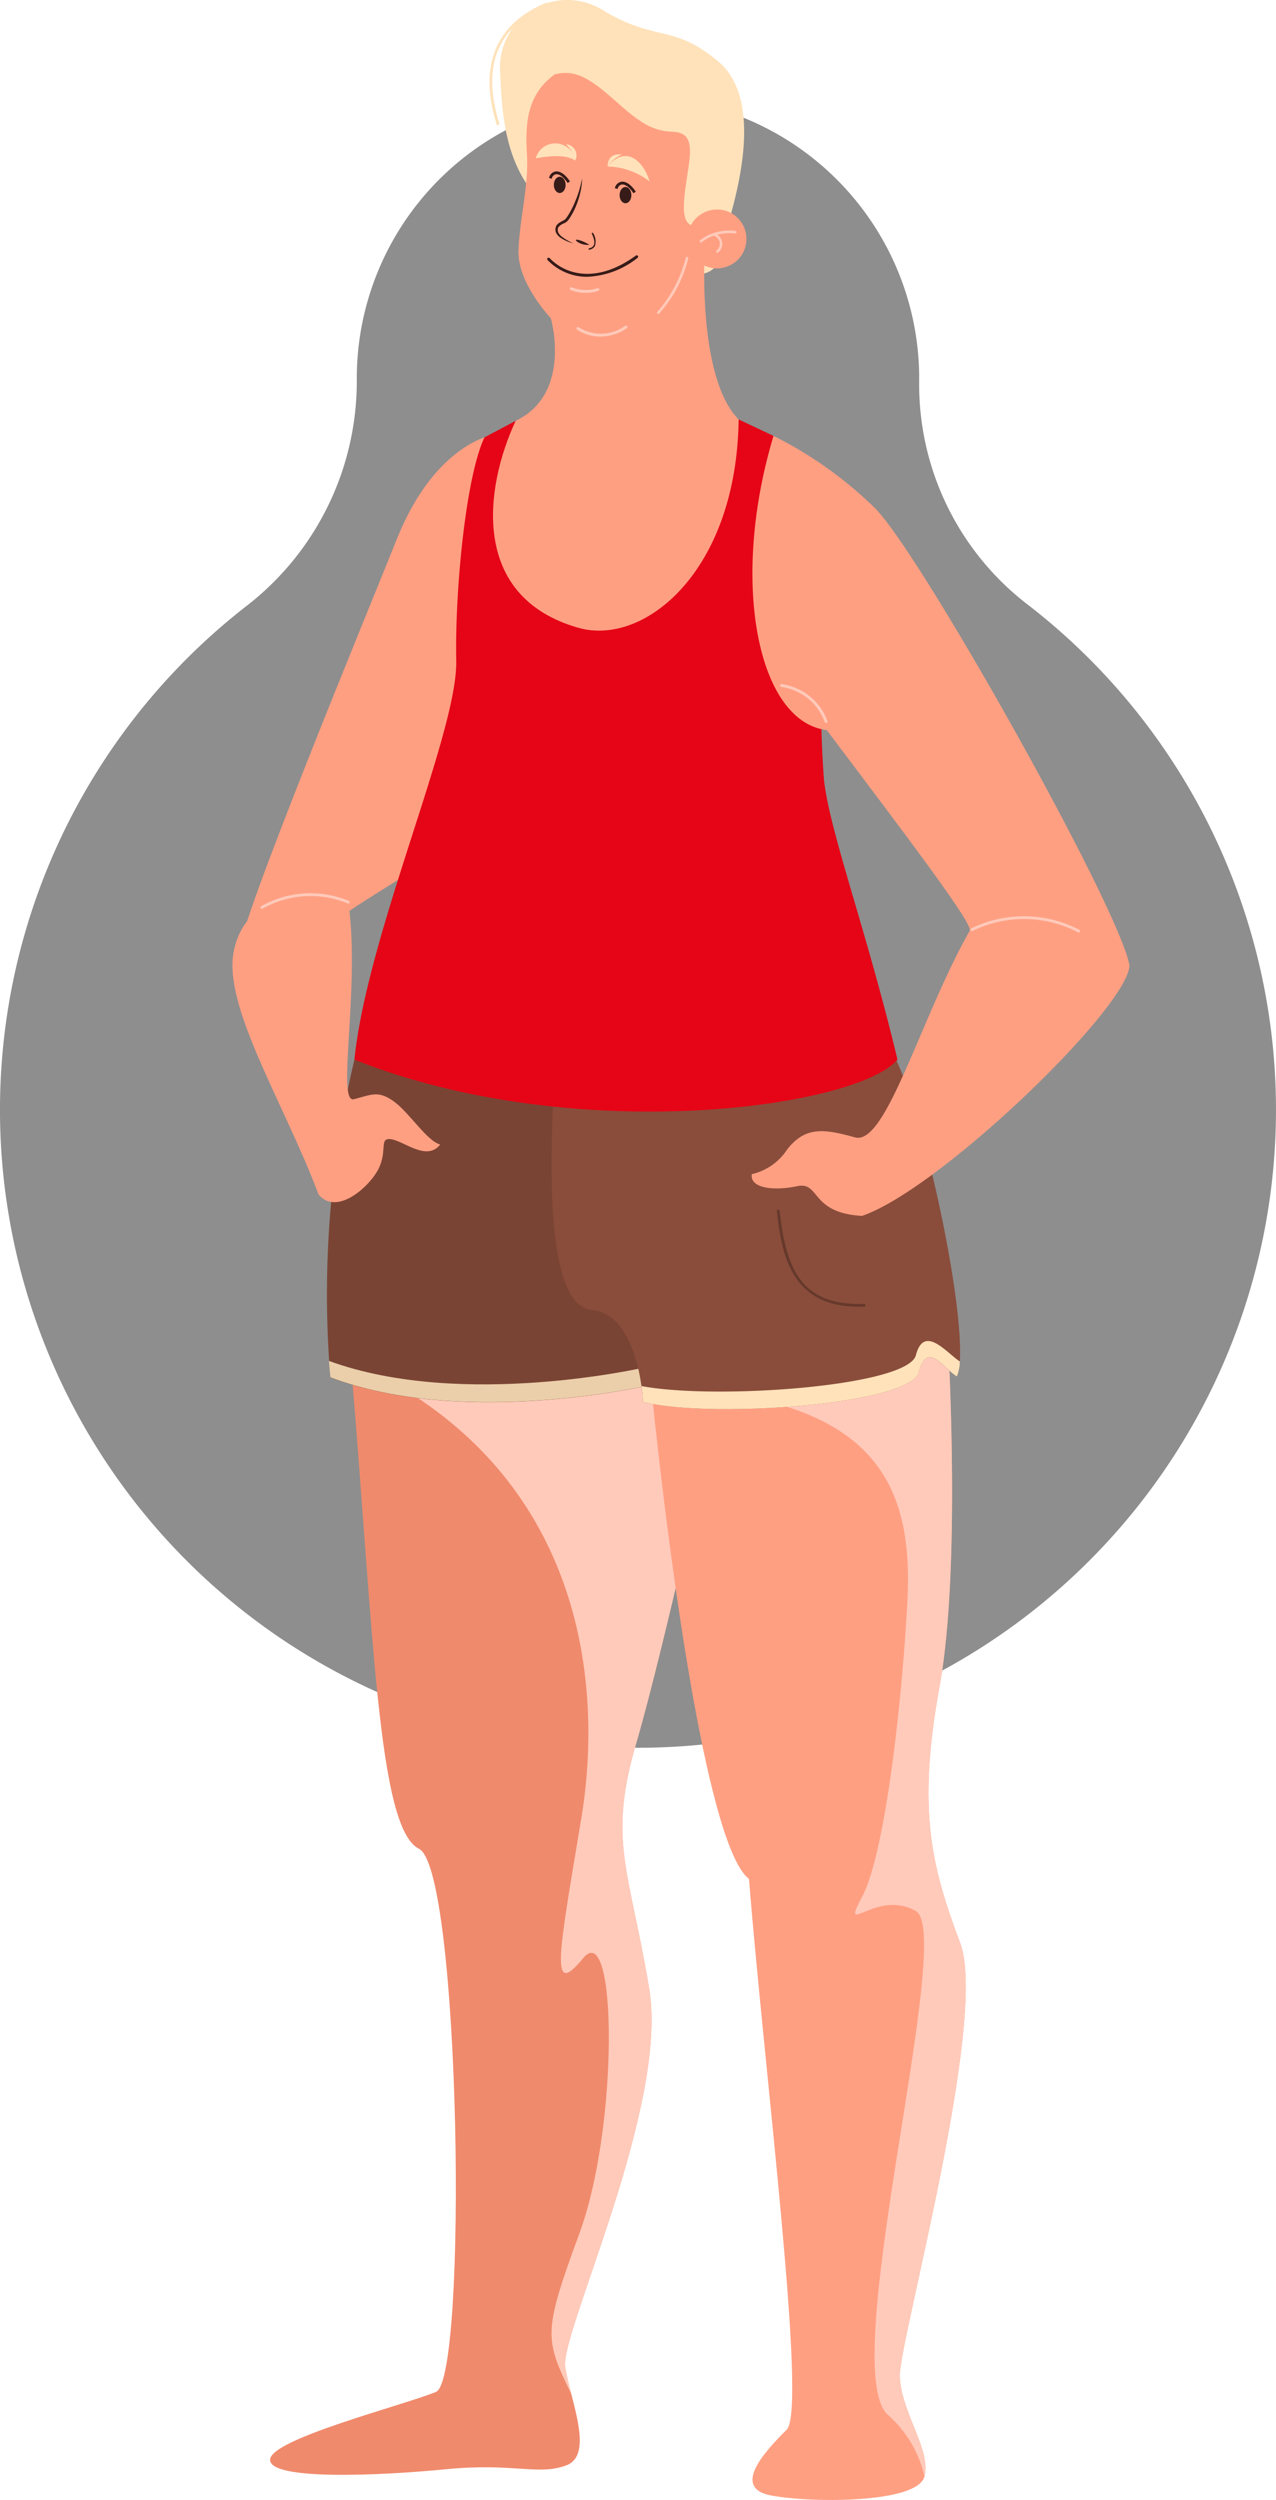 <svg xmlns="http://www.w3.org/2000/svg" width="84.056" height="164.68" viewBox="0 0 84.056 164.68">
    <g id="Group_47" data-name="Group 47" transform="translate(-104.509 -789.496)">
        <path id="Path_142" data-name="Path 142" d="M165.059,814.656c0-.142,0-.284,0-.427a18.524,18.524,0,0,0-37.047.169v.1a18.709,18.709,0,0,1-7.237,14.894,42.028,42.028,0,1,0,51.429-.072A18.278,18.278,0,0,1,165.059,814.656Z" fill="#8e8e8e"/>
        <g id="Group_46" data-name="Group 46">
            <path id="Path_143" data-name="Path 143" d="M127.639,879.483c1.491,17.514,1.739,30.433,4.472,31.8s3.229,34.9,1.118,35.775S122.3,950.163,122.3,951.53s7.143,1.056,11.615.621,6.025.435,7.888-.249.31-4.223-.062-6.459,6.832-17.142,5.528-24.968-2.733-9.689-.87-16.087,4.969-20.62,4.969-20.62l-3.354-5.093Z" fill="#f08a6c"/>
            <path id="Path_144" data-name="Path 144" d="M151.365,883.768l-3.354-5.093-16.39.65L130,880.352c12.8,7.081,14.285,20,12.8,28.943s-2.112,11.925.124,9.192,2.36,11.056-.249,18.136c-2.433,6.6-2.272,6.942-.526,10.586-.16-.625-.316-1.233-.4-1.766-.373-2.236,6.832-17.142,5.528-24.968s-2.733-9.689-.87-16.087S151.365,883.768,151.365,883.768Z" fill="#ffcaba" style="mix-blend-mode: multiply;isolation: isolate"/>
            <path id="Path_145" data-name="Path 145" d="M147.39,880.725c1.366,13.291,3.851,30.558,6.459,32.545.994,12.546,3.851,34.906,2.485,36.272s-3.727,3.851-.994,4.348,9.565.5,10.062-1.242-1.615-4.348-1.615-6.708,5.838-23.478,3.975-28.446S164.9,908.8,166.4,900.6s.5-23.85.5-23.85Z" fill="#ff9f82"/>
            <path id="Path_146" data-name="Path 146" d="M163.787,945.94c0-2.36,5.838-23.478,3.975-28.446S164.9,908.8,166.4,900.6s.5-23.85.5-23.85L155.9,878.989l-3.546,2.295c10.434,1.49,12.3,6.894,11.925,13.788s-1.491,16.583-2.982,19.378.932-.559,3.541.932-5.218,30-1.864,33.166a7.677,7.677,0,0,1,2.432,4.06C165.865,950.869,163.787,948.282,163.787,945.94Z" fill="#ffcaba" style="mix-blend-mode: multiply;isolation: isolate"/>
            <path id="Path_147" data-name="Path 147" d="M127.856,859.3a66.911,66.911,0,0,0-1.584,20.931c8.82,3.354,21.118.5,21.118.5l-4.1-22.981Z" fill="#7a4434"/>
            <path id="Path_148" data-name="Path 148" d="M143.29,857.744l-.116.012,3.89,21.8s-12.085,2.807-20.887-.412c.051.7.1,1.08.1,1.08,8.82,3.354,21.118.5,21.118.5Z" fill="#ebcfaa"/>
            <path id="Path_149" data-name="Path 149" d="M140.992,860.974c-.279,5.869-.465,14.534,2.516,14.813s3.354,5.59,3.354,6.056c4.379,1.118,17.608.186,18.167-1.957s1.677-.186,2.515.28c1.118-2.423-2.422-19.1-4.565-21.8S140.992,860.974,140.992,860.974Z" fill="#8a4d3b"/>
            <path id="Path_150" data-name="Path 150" d="M164.843,878.768c-.538,2.059-13.2,2.957-18.078,2.032a9.341,9.341,0,0,1,.1,1.043c4.379,1.118,17.608.186,18.167-1.957s1.677-.186,2.515.28a2.977,2.977,0,0,0,.193-.984C166.88,878.629,165.383,876.7,164.843,878.768Z" fill="#ffe2ba"/>
            <path id="Path_151" data-name="Path 151" d="M136.427,818.3c-1.3.465-3.913,2.049-5.776,6.707S120.31,850.167,120.31,852.03s4.192-.093,4.192-.093l2.857-2.329c1.274-.87,4.814-3.044,4.814-3.044S140.992,825.758,136.427,818.3Z" fill="#ff9f82"/>
            <path id="Path_152" data-name="Path 152" d="M138.477,817.218l-2.05,1.087c-1.211,2.515-1.956,9.968-1.863,14.72s-5.869,17.98-6.708,26.272c14.534,5.776,33.074,3.167,35.775,0-2.049-8.571-4.471-15-4.844-18.447a69.437,69.437,0,0,1-.093-8.757l-3.23-13.882-2.3-1.087Z" fill="#e50516"/>
            <path id="Path_153" data-name="Path 153" d="M150.262,807.637c1.817-.233,1.491-.885,2.19-3.307s2.329-8.338-.652-10.807-4.053-1.258-7.5-3.308a4.43,4.43,0,0,0-6.848,3.867c.093,3.261.466,5.916,2.1,8.012S150.262,807.637,150.262,807.637Z" fill="#ffe2ba"/>
            <path id="Path_154" data-name="Path 154" d="M141.055,794.392c-1.864,1.336-1.957,3.323-1.833,5.311s-.465,4.1-.559,6.242,2.019,4.378,2.143,4.534c.466,1.894.621,5.341-2.329,6.739-2.05,4.409-3.015,11.591,4.13,13.633,4.348,1.242,10.435-3.727,10.559-13.727-2.733-2.732-2.236-11.055-2.236-11.055s-.311-1.739-.5-1.677c-1.118.062-.932-1.429-.683-3.105s.559-3.044-.87-3.106-2.173-.559-3.913-2.112S142.3,794.082,141.055,794.392Z" fill="#ff9f82"/>
            <g id="Group_39" data-name="Group 39">
                <path id="Path_155" data-name="Path 155" d="M146.1,802.35c0,.3-.174.536-.388.536s-.388-.24-.388-.536.173-.536.388-.536S146.1,802.054,146.1,802.35Z" fill="#361b18"/>
                <g id="Group_38" data-name="Group 38">
                    <path id="Path_156" data-name="Path 156" d="M146.237,802.227c-.261-.4-.551-.61-.778-.574a.35.35,0,0,0-.266.29l-.18-.047a.532.532,0,0,1,.416-.427c.306-.05.657.189.963.655Z" fill="#361b18"/>
                </g>
            </g>
            <g id="Group_41" data-name="Group 41">
                <path id="Path_157" data-name="Path 157" d="M141.769,801.675c0,.3-.174.535-.388.535s-.389-.239-.389-.535.174-.536.389-.536S141.769,801.379,141.769,801.675Z" fill="#361b18"/>
                <g id="Group_40" data-name="Group 40">
                    <path id="Path_158" data-name="Path 158" d="M141.9,801.551c-.26-.4-.55-.61-.777-.574a.35.35,0,0,0-.266.29l-.18-.047a.53.53,0,0,1,.416-.426c.306-.05.656.188.963.655Z" fill="#361b18"/>
                </g>
            </g>
            <g id="Group_42" data-name="Group 42">
                <path id="Path_159" data-name="Path 159" d="M147.3,801.442a4.737,4.737,0,0,0-2.771-.978C145.767,799,146.908,800.137,147.3,801.442Z" fill="#ffe2ba"/>
                <path id="Path_160" data-name="Path 160" d="M145.482,799.677a2.241,2.241,0,0,0-.949.787C144.556,799.817,144.923,799.608,145.482,799.677Z" fill="#ffe2ba"/>
            </g>
            <g id="Group_43" data-name="Group 43">
                <path id="Path_161" data-name="Path 161" d="M139.8,799.928c1.767-.329,2.339-.027,2.6.145A1.33,1.33,0,0,0,139.8,799.928Z" fill="#ffe2ba"/>
                <path id="Path_162" data-name="Path 162" d="M141.792,799a2.24,2.24,0,0,1,.61,1.07A.733.733,0,0,0,141.792,799Z" fill="#ffe2ba"/>
            </g>
            <path id="Path_163" data-name="Path 163" d="M142.856,801.232l-.011.236c0,.074-.017.165-.028.27s-.032.221-.059.348a5.761,5.761,0,0,1-.251.849,4.983,4.983,0,0,1-.458.911,1.875,1.875,0,0,1-.165.216.78.78,0,0,1-.239.151.9.9,0,0,0-.354.252.418.418,0,0,0,.008.373.918.918,0,0,0,.264.28,3.782,3.782,0,0,0,.523.318l.211.105-.225-.071a2.9,2.9,0,0,1-.569-.266,1,1,0,0,1-.32-.3.507.507,0,0,1-.077-.38.612.612,0,0,1,.038-.135.59.59,0,0,1,.194-.207,2,2,0,0,1,.224-.133.642.642,0,0,0,.189-.117,1.786,1.786,0,0,0,.143-.193c.092-.138.174-.285.252-.431s.148-.294.209-.44.121-.287.172-.423.093-.267.13-.389c.07-.245.124-.449.153-.6Z" fill="#361b18"/>
            <path id="Path_164" data-name="Path 164" d="M143.333,805.623c-.361-.245-1.094-.49-.827-.222A1.226,1.226,0,0,0,143.333,805.623Z" fill="#361b18"/>
            <g id="Group_44" data-name="Group 44">
                <path id="Path_165" data-name="Path 165" d="M143.294,805.948l-.014-.092a.425.425,0,0,0,.34-.2c.086-.166.038-.433-.142-.794l.083-.042a1.023,1.023,0,0,1,.141.879A.506.506,0,0,1,143.294,805.948Z" fill="#361b18"/>
            </g>
            <path id="Path_166" data-name="Path 166" d="M143.2,807.728a3.589,3.589,0,0,1-2.619-1.1.092.092,0,0,1,0-.131.093.093,0,0,1,.132,0c1.086,1.131,3.15,1.681,5.685-.166a.093.093,0,0,1,.11.151A5.667,5.667,0,0,1,143.2,807.728Z" fill="#361b18"/>
            <path id="Path_167" data-name="Path 167" d="M143.091,808.785a2.551,2.551,0,0,1-.994-.189.093.093,0,0,1,.073-.171,2.544,2.544,0,0,0,1.681.061.093.093,0,1,1,.083.166A2.332,2.332,0,0,1,143.091,808.785Z" fill="#ffcaba" style="mix-blend-mode: multiply;isolation: isolate"/>
            <circle id="Ellipse_7" data-name="Ellipse 7" cx="1.94" cy="1.94" r="1.94" transform="translate(149.801 803.295)" fill="#ff9f82"/>
            <path id="Path_168" data-name="Path 168" d="M147.878,810.176a.085.085,0,0,1-.067-.028.084.084,0,0,1,.006-.119,8.492,8.492,0,0,0,1.868-3.56.085.085,0,0,1,.162.05,8.442,8.442,0,0,1-1.917,3.635A.081.081,0,0,1,147.878,810.176Z" fill="#ffcaba" style="mix-blend-mode: multiply;isolation: isolate"/>
            <path id="Path_169" data-name="Path 169" d="M152.954,804.705a3.343,3.343,0,0,0-1.436.142.076.076,0,0,0-.029.009,2.829,2.829,0,0,0-.859.466.085.085,0,0,0,.053.151.082.082,0,0,0,.053-.019,2.622,2.622,0,0,1,.8-.434.649.649,0,0,1,.372.383.586.586,0,0,1-.2.6.085.085,0,0,0,0,.12.082.082,0,0,0,.058.024.083.083,0,0,0,.061-.026.74.74,0,0,0,.236-.765.8.8,0,0,0-.3-.4,3.279,3.279,0,0,1,1.156-.08.085.085,0,1,0,.027-.167Z" fill="#ffcaba" style="mix-blend-mode: multiply;isolation: isolate"/>
            <path id="Path_170" data-name="Path 170" d="M144.054,811.667a2.743,2.743,0,0,1-1.529-.458.092.092,0,0,1-.026-.129.093.093,0,0,1,.129-.027,2.731,2.731,0,0,0,3.059-.089.093.093,0,0,1,.131.017.094.094,0,0,1-.018.131A3,3,0,0,1,144.054,811.667Z" fill="#ffcaba" style="mix-blend-mode: multiply;isolation: isolate"/>
            <g id="Group_45" data-name="Group 45">
                <path id="Path_171" data-name="Path 171" d="M137.239,797.744c-1.235-3.9-.1-6.7,3.3-8.091l.071.173c-3.335,1.37-4.408,4.015-3.19,7.862Z" fill="#ffe2ba"/>
            </g>
            <path id="Path_172" data-name="Path 172" d="M155.464,818.211c-2.888,9.6-1.056,18.82,3.509,19.379,5.963,7.919,9.689,12.856,9.41,13.229-3.261,5.776-5.5,14.161-7.547,13.6s-3.26-.745-4.471.792a3.779,3.779,0,0,1-2.33,1.63c-.139.932,1.445,1.118,2.982.792s.838,1.77,4.285,1.957c5.217-1.817,17.515-13.742,17.608-16.491-.605-3.68-13.7-27.064-16.769-30.138A26.407,26.407,0,0,0,155.464,818.211Z" fill="#ff9f82"/>
            <path id="Path_173" data-name="Path 173" d="M158.927,837.124a.093.093,0,0,1-.085-.054,3.563,3.563,0,0,0-2.852-2.322.092.092,0,0,1-.091-.095.089.089,0,0,1,.1-.091,3.753,3.753,0,0,1,3.017,2.43.093.093,0,0,1-.084.132Z" fill="#ffcaba" style="mix-blend-mode: multiply;isolation: isolate"/>
            <path id="Path_174" data-name="Path 174" d="M175.568,850.924a.085.085,0,0,1-.046-.013,7.693,7.693,0,0,0-6.944-.092.093.093,0,0,1-.126-.037.1.1,0,0,1,.038-.127,7.878,7.878,0,0,1,7.124.095.093.093,0,0,1-.046.174Z" fill="#ffcaba" style="mix-blend-mode: multiply;isolation: isolate"/>
            <path id="Path_175" data-name="Path 175" d="M127.453,848.925c.807,5.527-.808,13.291.372,12.981s1.615-.591,2.64.155,2.174,2.608,3.043,2.826c-.869,1.118-2.329-.187-3.2-.342s-.249.745-.87,1.957-2.764,3.1-3.944,1.677c-2.3-6.118-6.4-12.516-5.559-16.149S124.533,847.869,127.453,848.925Z" fill="#ff9f82"/>
            <path id="Path_176" data-name="Path 176" d="M121.762,849.363a.093.093,0,0,1-.052-.171,6.607,6.607,0,0,1,5.774-.355.093.093,0,0,1-.063.175,6.422,6.422,0,0,0-5.608.335A.09.09,0,0,1,121.762,849.363Z" fill="#ffcaba" style="mix-blend-mode: multiply;isolation: isolate"/>
            <path id="Path_177" data-name="Path 177" d="M161.1,875.576c-4.378,0-5.093-3.244-5.415-6.3a.093.093,0,1,1,.185-.019c.41,3.891,1.483,6.271,5.556,6.127a.093.093,0,0,1,.1.09.094.094,0,0,1-.09.1Q161.261,875.576,161.1,875.576Z" fill="#66392c"/>
        </g>
    </g>
</svg>